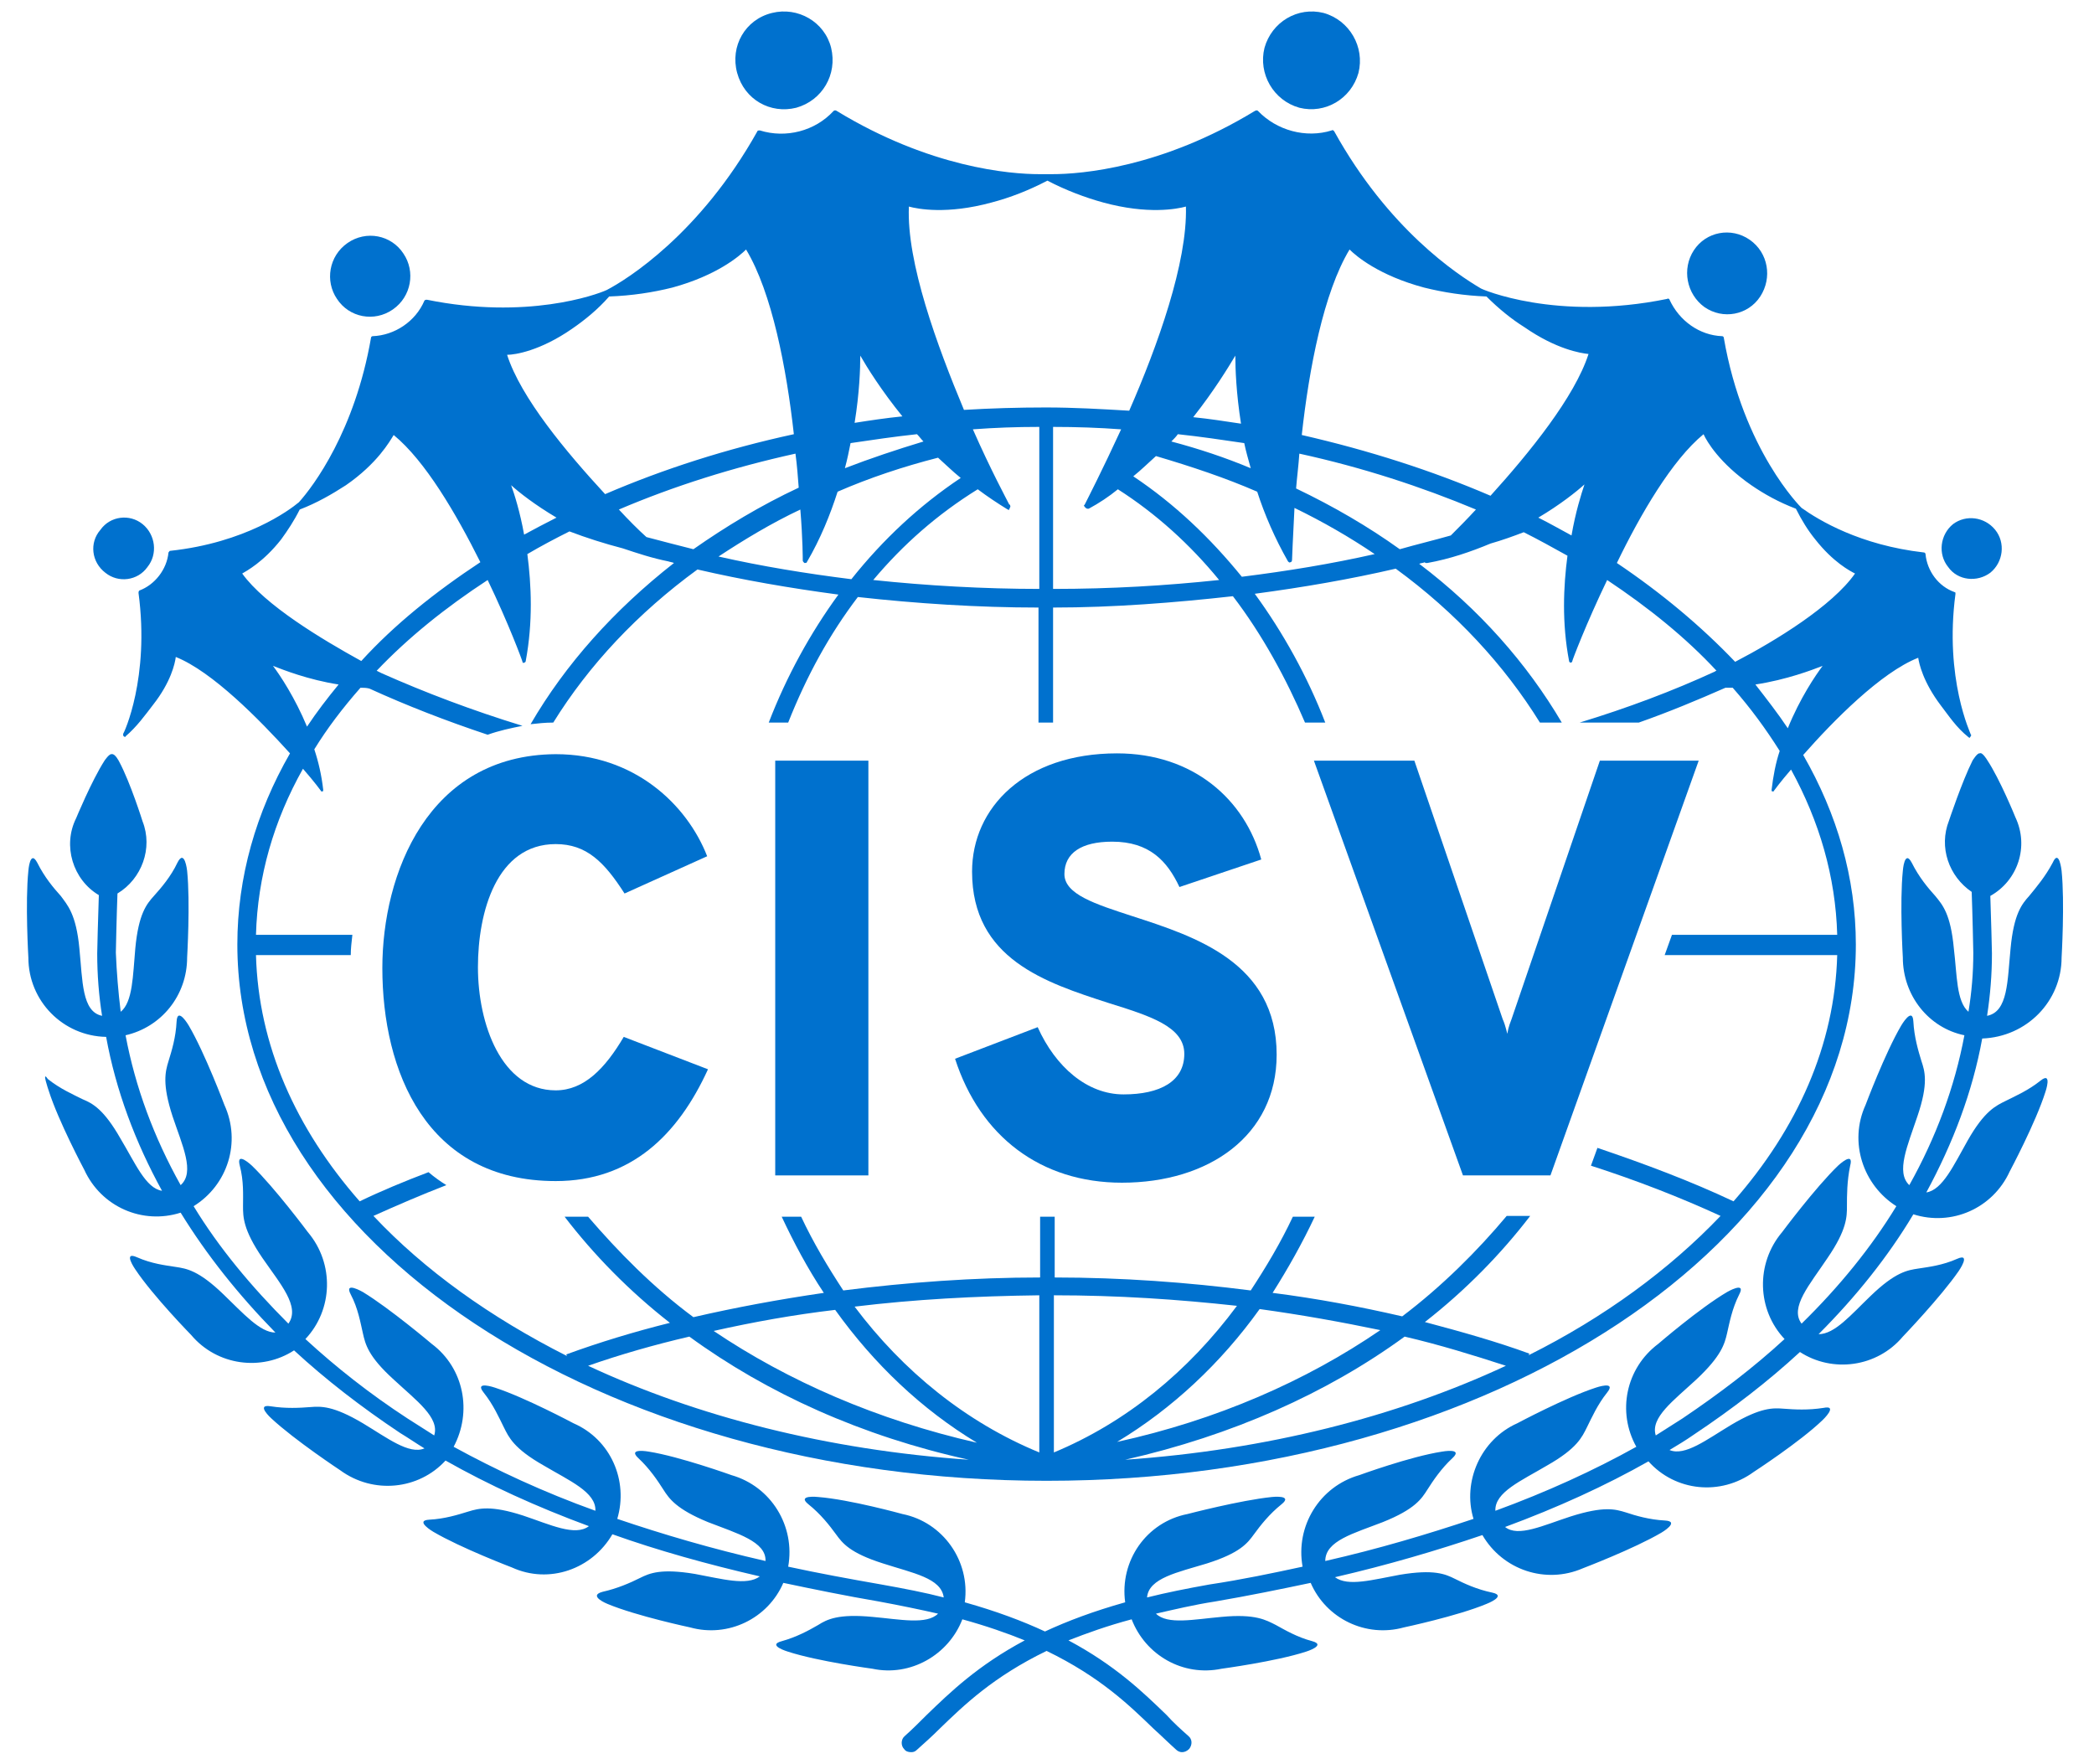 <?xml version="1.0" encoding="utf-8"?>
<!-- Generator: Adobe Illustrator 21.1.0, SVG Export Plug-In . SVG Version: 6.00 Build 0)  -->
<svg version="1.1" id="Layer_1" xmlns="http://www.w3.org/2000/svg" xmlns:xlink="http://www.w3.org/1999/xlink" x="0px" y="0px"
	 viewBox="0 0 258.5 217.8" style="enable-background:new 0 0 258.5 217.8;" xml:space="preserve">
<style type="text/css">
	.st0{fill:#0071CE;}
	.st1{fill:#EF6F34;}
	.st2{fill:#FFFFFF;}
</style>
<g>
	<path class="st0" d="M98.3,13.3c3.2-0.9,5.1-4.1,4.3-7.4c-0.8-3.2-4.1-5.1-7.3-4.3C92,2.4,90.1,5.7,91,9S95.1,14.1,98.3,13.3z"/>
	<path class="st0" d="M48.5,38.2c2.3-1.6,2.8-4.7,1.3-6.9c-1.5-2.3-4.6-2.9-6.9-1.3c-2.3,1.6-2.8,4.7-1.3,6.9
		C43.1,39.2,46.2,39.8,48.5,38.2z"/>
	<path class="st0" d="M160.4,13.3c3.2,0.8,6.4-1.1,7.3-4.3c0.8-3.2-1.1-6.5-4.3-7.4c-3.2-0.8-6.4,1.1-7.3,4.3
		C155.3,9.1,157.2,12.4,160.4,13.3z"/>
	<path class="st0" d="M13,70.7c1.6,1.3,4,1,5.2-0.7c1.3-1.6,1-4-0.6-5.3c-1.6-1.3-4-1-5.2,0.7C11,67,11.3,69.4,13,70.7z"/>
	<path class="st0" d="M245.7,70.7c1.6-1.3,1.9-3.7,0.6-5.3c-1.3-1.6-3.6-1.9-5.2-0.7c-1.6,1.3-1.9,3.7-0.6,5.3
		C241.7,71.7,244.1,71.9,245.7,70.7z"/>
	<path class="st0" d="M254.5,118.2c0,0,0.4-6.8,0-10.7c0,0-0.3-2.8-1.1-1c-0.9,1.7-2,3-2.9,4.1c-0.9,1-1.9,2.2-2.3,6.5
		c-0.4,4-0.3,7.8-2.9,8.3c0.4-2.6,0.6-5.1,0.6-7.7c0-0.2-0.1-4.4-0.2-7.1c3.4-1.9,4.8-6.1,3.1-9.7c0,0-1.9-4.7-3.5-7.1
		c0,0-0.6-1-0.9-0.8c-0.3-0.1-0.9,0.9-0.9,0.9c-1.3,2.6-2.9,7.4-2.9,7.4c-1.3,3.3,0,6.9,2.8,8.8c0.1,2.6,0.2,7.3,0.2,7.5
		c0,2.5-0.2,4.9-0.6,7.3c-1.5-1.3-1.4-4.5-1.8-7.8c-0.4-4.3-1.4-5.4-2.3-6.5c-0.9-1-2-2.3-2.9-4.1c-0.9-1.7-1.1,1-1.1,1
		c-0.4,3.9,0,10.7,0,10.7c0,4.7,3.2,8.7,7.6,9.6c-1.2,6.4-3.5,12.6-6.8,18.5c-1.7-1.6-0.2-4.9,1-8.5c1.4-4.1,0.9-5.6,0.5-6.8
		c-0.4-1.3-0.9-3-1-4.9c-0.1-1.9-1.5,0.5-1.5,0.5c-2,3.4-4.4,9.8-4.4,9.8c-2.1,4.6-0.3,9.9,3.8,12.5c-3.1,5.1-7.1,10-11.7,14.5
		c-1.5-2,1-4.8,3.2-8.1c2.4-3.5,2.4-5.1,2.4-6.4c0-1.3,0-3.1,0.4-5c0.5-1.9-1.5,0-1.5,0c-2.8,2.7-6.9,8.2-6.9,8.2
		c-3.3,3.9-3.1,9.6,0.3,13.2c-3.8,3.5-8,6.7-12.6,9.8c-1.1,0.7-2.2,1.4-3.3,2.1c-0.7-2.2,2.2-4.3,5-6.9c3.1-2.9,3.5-4.4,3.8-5.7
		c0.3-1.3,0.6-3,1.5-4.8c0.9-1.7-1.5-0.3-1.5-0.3c-3.4,2-8.5,6.4-8.5,6.4c-4,3-5.1,8.4-2.7,12.7c-5.2,2.9-11.1,5.6-17.4,7.9
		c-0.1-2.3,3.2-3.7,6.4-5.6c3.7-2.1,4.3-3.5,4.9-4.7c0.6-1.2,1.3-2.8,2.5-4.3c1.2-1.5-1.4-0.6-1.4-0.6c-3.7,1.2-9.7,4.4-9.7,4.4
		c-4.5,2-6.8,7.2-5.4,11.8c-5.7,1.9-11.7,3.7-18.3,5.2c0-2.5,3.5-3.4,7.1-4.8c4-1.6,4.8-2.9,5.5-4c0.7-1.1,1.7-2.6,3.1-3.9
		c1.4-1.3-1.3-0.8-1.3-0.8c-3.9,0.6-10.2,2.9-10.2,2.9c-4.9,1.4-7.9,6.3-7,11.3c-3.7,0.8-7.5,1.6-11.5,2.2c-2.8,0.5-5.3,1-7.7,1.6
		c0.2-2.4,3.8-3.1,7.4-4.2c4.1-1.3,5-2.5,5.8-3.6c0.8-1.1,1.9-2.5,3.4-3.7c1.5-1.2-1.2-0.9-1.2-0.9c-3.9,0.4-10.4,2.1-10.4,2.1
		c-5.1,1-8.4,5.8-7.7,10.9c-3.9,1.1-7.1,2.3-9.9,3.6c-2.8-1.3-6-2.5-9.9-3.6c0.7-5.1-2.7-9.9-7.7-10.9c0,0-6.5-1.8-10.4-2.1
		c0,0-2.7-0.3-1.2,0.9c1.5,1.2,2.6,2.6,3.4,3.7c0.8,1.1,1.7,2.3,5.8,3.6c3.7,1.2,7.2,1.8,7.5,4.2c-2.3-0.6-4.9-1.1-7.7-1.6
		c-4-0.7-7.8-1.4-11.5-2.2c0.9-5-2.1-9.9-7-11.3c0,0-6.4-2.3-10.2-2.9c0,0-2.7-0.5-1.3,0.8c1.4,1.3,2.4,2.8,3.1,3.9
		c0.7,1.1,1.6,2.4,5.5,4c3.6,1.4,7.2,2.4,7.1,4.8c-6.6-1.5-12.7-3.3-18.3-5.2c1.4-4.7-0.8-9.8-5.4-11.8c0,0-6-3.2-9.7-4.4
		c0,0-2.6-0.9-1.4,0.6c1.2,1.5,1.9,3.1,2.5,4.3c0.6,1.2,1.2,2.6,4.9,4.7c3.2,1.9,6.5,3.3,6.4,5.6c-6.4-2.3-12.2-5-17.5-7.9
		c2.3-4.3,1.3-9.7-2.7-12.7c0,0-5.2-4.4-8.5-6.4c0,0-2.4-1.4-1.5,0.3c0.9,1.7,1.2,3.5,1.5,4.8c0.3,1.3,0.6,2.8,3.8,5.7
		c2.8,2.6,5.7,4.7,5,6.9c-1.1-0.7-2.2-1.4-3.3-2.1c-4.6-3-8.8-6.3-12.6-9.8c3.4-3.6,3.6-9.3,0.3-13.2c0,0-4.1-5.5-6.9-8.2
		c0,0-2-1.9-1.5,0c0.5,1.9,0.4,3.6,0.4,5c0,1.3,0,2.9,2.4,6.4c2.2,3.2,4.7,6,3.2,8.1c-4.6-4.6-8.6-9.4-11.7-14.5
		c4.2-2.6,5.9-7.9,3.8-12.5c0,0-2.4-6.4-4.4-9.8c0,0-1.4-2.4-1.5-0.5c-0.1,2-0.6,3.6-1,4.9c-0.4,1.3-0.8,2.8,0.5,6.8
		c1.2,3.6,2.8,6.9,1,8.5c-3.3-5.9-5.6-12.1-6.8-18.5c4.4-1,7.6-4.9,7.6-9.6c0,0,0.4-6.8,0-10.7c0,0-0.3-2.8-1.2-1
		c-0.8,1.7-2,3.1-2.9,4.1c-0.9,1-1.9,2.2-2.3,6.5c-0.3,3.3-0.3,6.6-1.8,7.8c-0.3-2.4-0.5-4.9-0.6-7.3c0-0.2,0.1-4.7,0.2-7.3
		c3-1.8,4.4-5.6,3.1-8.9c0,0-1.5-4.8-2.9-7.4c0,0-0.5-1-0.9-0.9c-0.3-0.1-0.9,0.8-0.9,0.8c-1.6,2.5-3.5,7.1-3.5,7.1
		c-1.7,3.4-0.4,7.6,2.8,9.5c-0.1,2.7-0.2,7-0.2,7.2c0,2.6,0.2,5.2,0.6,7.7c-2.5-0.5-2.4-4.3-2.8-8.3c-0.4-4.3-1.5-5.4-2.3-6.5
		c-0.9-1-2-2.3-2.9-4.1c-0.9-1.7-1.1,1-1.1,1c-0.4,3.9,0,10.7,0,10.7c0,5.4,4.3,9.7,9.6,9.8c1.2,6.6,3.6,13,6.9,19
		c-2-0.3-3.3-3.4-5.1-6.4c-2.1-3.7-3.5-4.4-4.7-4.9c-1.2-0.6-2.8-1.3-4.3-2.5C5.1,132,6,134.6,6,134.6c1.2,3.8,4.4,9.8,4.4,9.8
		c2.1,4.6,7.2,6.8,11.9,5.3c3.2,5.2,7.1,10.1,11.7,14.8c-1.9,0-4-2.4-6.4-4.7c-3.1-3-4.6-3.2-5.9-3.4c-1.3-0.2-3-0.4-4.8-1.2
		c-1.8-0.8-0.2,1.5-0.2,1.5c2.2,3.3,6.9,8.1,6.9,8.1c3.2,3.8,8.7,4.5,12.7,1.9c3.9,3.6,8.3,7,13.1,10.2c1,0.6,2,1.3,3,1.9
		c-1.9,0.8-4.6-1.3-7.6-3.1c-3.7-2.2-5.2-2.1-6.5-2c-1.3,0.1-3,0.2-4.9-0.1c-1.9-0.3,0.1,1.5,0.1,1.5c2.9,2.7,8.5,6.4,8.5,6.4
		c4.1,3,9.7,2.4,13-1.2c5.3,3,11.2,5.7,17.7,8.1c-1.7,1.3-4.8-0.2-8.1-1.3c-4-1.3-5.5-0.9-6.8-0.5c-1.3,0.4-2.9,0.9-4.8,1
		c-1.9,0.1,0.5,1.5,0.5,1.5c3.4,2,9.7,4.4,9.7,4.4c4.6,2.1,9.9,0.2,12.4-4.1c5.6,2,11.7,3.7,18.2,5.2c-1.6,1.2-4.7,0.3-8-0.3
		c-4.2-0.7-5.6-0.1-6.8,0.5c-1.2,0.6-2.8,1.3-4.6,1.7C72.5,197,75,198,75,198c3.6,1.5,10.2,2.9,10.2,2.9c4.7,1.3,9.6-1.1,11.5-5.5
		c3.8,0.8,7.7,1.6,11.8,2.3c2.7,0.5,5.1,1,7.3,1.5c-1.4,1.4-4.7,0.7-8.1,0.4c-4.2-0.4-5.6,0.3-6.7,1c-1.2,0.7-2.7,1.5-4.5,2
		c-1.9,0.5,0.8,1.3,0.8,1.3c3.7,1.2,10.4,2.1,10.4,2.1c4.7,1,9.4-1.7,11.1-6.1c2.9,0.8,5.5,1.7,7.7,2.6c-5.8,3.1-9.2,6.4-12.1,9.2
		c-0.9,0.9-1.8,1.8-2.7,2.6c-0.5,0.4-0.5,1.2-0.1,1.6c0.2,0.3,0.5,0.4,0.9,0.4c0.3,0,0.5-0.1,0.7-0.3c0.9-0.8,1.9-1.7,2.8-2.6
		c3-2.9,6.6-6.4,13.2-9.6c6.6,3.2,10.2,6.7,13.2,9.6c1,0.9,1.9,1.8,2.8,2.6c0.2,0.2,0.5,0.3,0.7,0.3c0.3,0,0.6-0.1,0.9-0.4
		c0.4-0.5,0.4-1.2-0.1-1.6c-0.9-0.8-1.8-1.6-2.7-2.6c-2.9-2.8-6.3-6.1-12.1-9.2c2.3-0.9,4.8-1.8,7.8-2.6c1.7,4.4,6.3,7.1,11.1,6.1
		c0,0,6.7-0.9,10.4-2.1c0,0,2.6-0.8,0.8-1.3c-1.9-0.5-3.4-1.4-4.5-2c-1.2-0.6-2.5-1.4-6.7-1c-3.4,0.3-6.7,1-8.1-0.4
		c2.2-0.5,4.7-1.1,7.3-1.5c4.1-0.7,8-1.5,11.8-2.3c1.9,4.4,6.8,6.8,11.5,5.5c0,0,6.6-1.4,10.2-2.9c0,0,2.6-1,0.7-1.4
		c-1.9-0.4-3.4-1.1-4.6-1.7c-1.2-0.6-2.6-1.2-6.8-0.5c-3.3,0.6-6.4,1.5-8,0.3c6.5-1.5,12.6-3.3,18.2-5.2c2.5,4.3,7.8,6.1,12.4,4.1
		c0,0,6.3-2.4,9.7-4.4c0,0,2.4-1.4,0.4-1.5c-1.9-0.1-3.6-0.6-4.8-1c-1.3-0.4-2.7-0.8-6.8,0.5c-3.4,1.1-6.5,2.6-8.1,1.3
		c6.5-2.4,12.4-5.1,17.7-8.1c3.3,3.7,8.9,4.3,13,1.3c0,0,5.7-3.7,8.5-6.4c0,0,2-1.9,0.1-1.5c-1.9,0.3-3.6,0.2-4.9,0.1
		c-1.3-0.1-2.8-0.2-6.5,2c-3,1.8-5.7,3.9-7.6,3.1c1-0.6,2-1.2,3-1.9c4.8-3.2,9.2-6.6,13.1-10.2c4,2.6,9.5,1.9,12.7-1.9
		c0,0,4.7-4.9,6.9-8.1c0,0,1.6-2.3-0.2-1.5c-1.8,0.8-3.5,1-4.8,1.2c-1.3,0.2-2.8,0.4-5.9,3.4c-2.4,2.3-4.4,4.7-6.4,4.7
		c4.6-4.6,8.6-9.6,11.7-14.8c4.7,1.5,9.8-0.7,11.9-5.3c0,0,3.2-6,4.4-9.8c0,0,0.9-2.6-0.6-1.4c-1.5,1.2-3.1,1.9-4.3,2.5
		c-1.2,0.6-2.6,1.2-4.7,4.9c-1.7,3-3.1,6.1-5.1,6.4c3.3-6.1,5.7-12.4,6.9-19C250.2,128,254.5,123.6,254.5,118.2z"/>
	<path class="st0" d="M210.4,37.9c2.3,1.6,5.4,1,6.9-1.3c1.5-2.3,1-5.4-1.3-7c-2.3-1.6-5.4-1-6.9,1.3
		C207.6,33.2,208.2,36.3,210.4,37.9z"/>
	<path class="st0" d="M17.1,73.2c1.4,10.5-1.8,17.3-1.9,17.4c0,0.1,0,0.3,0.1,0.3c0.1,0.1,0.2,0.1,0.2,0c1.4-1.2,2.4-2.6,3.4-3.9
		c2.2-2.8,2.7-5.1,2.8-5.9c4.5,1.8,10.3,7.7,14.1,11.9c-4.2,7.3-6.5,15.3-6.5,23.6c0,36.5,44.8,66.2,99.9,66.2
		c55.1,0,99.9-29.7,99.9-66.2c0-8.2-2.3-16.1-6.5-23.4c3.7-4.2,9.6-10.2,14.2-12c0.1,0.7,0.6,3,2.8,5.9c1,1.3,1.9,2.7,3.4,3.9
		c0.1,0.1,0.2,0.1,0.2,0c0.1-0.1,0.2-0.3,0.1-0.3c0-0.1-3.3-6.9-1.9-17.4c0-0.1,0-0.2-0.1-0.2c-2-0.7-3.4-2.6-3.6-4.7
		c0-0.1-0.1-0.2-0.2-0.2c-7.9-0.9-13-4-15.1-5.5c0,0,0,0,0,0c-0.1-0.1-7.2-7.1-9.6-21c0-0.1-0.1-0.2-0.2-0.2
		c-2.8-0.1-5.3-1.9-6.5-4.5c0-0.1-0.2-0.2-0.3-0.1c-13.7,2.8-22.9-1.2-23-1.3c0,0,0,0,0,0c-2.9-1.7-11.4-7.3-18.1-19.4
		c-0.1-0.1-0.2-0.2-0.3-0.1c-3.2,1-6.8,0-9.1-2.4c-0.1-0.1-0.2-0.1-0.4,0c-11.5,7-21.4,7.8-25,7.8c0,0-0.1,0-0.2,0c0,0-0.2,0-0.6,0
		c-0.4,0-0.6,0-0.6,0c-0.1,0-0.1,0-0.2,0c-3.6,0-13.5-0.8-25-7.8c-0.1-0.1-0.3-0.1-0.4,0c-2.3,2.5-5.9,3.4-9.1,2.4
		c-0.1,0-0.3,0-0.3,0.1c-7.1,12.7-16.1,18.3-18.6,19.6C73.6,36.4,65,39.5,52.7,37c-0.1,0-0.2,0-0.3,0.1c-1.1,2.6-3.7,4.3-6.4,4.4
		c-0.1,0-0.2,0.1-0.2,0.2c-2,11.5-7.1,18.3-8.9,20.3c-1.2,1-6.6,5-15.9,6c-0.1,0-0.1,0.1-0.2,0.2c-0.2,2.1-1.7,4-3.6,4.7
		C17.1,73,17.1,73.1,17.1,73.2z M33.7,82.2c1.3,0.5,4.3,1.7,8.1,2.3c-1.4,1.7-2.7,3.4-3.9,5.2C36.4,86.1,34.6,83.4,33.7,82.2z
		 M72.6,168.6c4-1.4,8.2-2.6,12.5-3.6c9.6,7,21.3,12.3,34.5,15.2C102.2,179,86.1,174.9,72.6,168.6z M88.1,164.3
		c4.9-1.1,9.9-2,15-2.6c4.8,6.7,10.7,12.3,17.5,16.4C108.3,175.3,97.3,170.5,88.1,164.3z M128.3,179.3c-9-3.7-16.8-10-22.8-18
		c7.4-0.9,14.9-1.3,22.8-1.4V179.3z M130.1,179.3v-19.4c7.9,0,15.3,0.5,22.6,1.3C146.7,169.3,139,175.6,130.1,179.3z M155.5,161.6
		c5.1,0.7,10.1,1.6,14.9,2.6c-9.2,6.3-20.2,11.1-32.5,13.8C144.7,173.9,150.7,168.3,155.5,161.6z M138.9,180.2
		c13.2-3,24.9-8.2,34.5-15.2c4.3,1,8.5,2.3,12.5,3.6C172.4,174.9,156.3,179,138.9,180.2z M220.7,89.9c-1.2-1.8-2.6-3.6-4-5.4
		c3.9-0.6,7-1.8,8.3-2.3C224.1,83.4,222.2,86.2,220.7,89.9z M210.3,53.6c0.4,0.9,2,3.6,5.9,6.3c1.6,1.1,3.4,2.1,5.5,2.9
		c0.7,1.4,1.5,2.7,2.4,3.8c0,0,0,0,0,0c2.2,2.8,4.3,3.9,4.9,4.2c-2.8,4-9.8,8.3-14.8,10.9c-4.2-4.4-9.1-8.5-14.6-12.2
		C202.5,63.5,206.4,56.8,210.3,53.6z M166.6,30.8c0.8,0.8,3.6,3.2,9.2,4.7c2.4,0.6,5,1,7.7,1.1c1.5,1.5,3.1,2.8,4.7,3.8
		c3.9,2.7,6.9,3.2,7.9,3.3c-1.7,5.3-7.3,12.2-12.1,17.5c-7.2-3.1-15-5.6-23.3-7.5C161.6,45.5,163.4,36.1,166.6,30.8z M195.6,59.8
		c-0.4,1.2-1.1,3.4-1.6,6.3c-1.3-0.7-2.7-1.5-4.1-2.2C192.6,62.3,194.6,60.7,195.6,59.8z M160.4,56c7.8,1.7,15.1,4.1,21.8,6.9
		c-1.1,1.2-2.2,2.3-3.1,3.2c-2.1,0.6-4.2,1.1-6.3,1.7c-3.9-2.8-8.2-5.3-12.8-7.5C160.1,59,160.3,57.5,160.4,56z M155.2,60.7
		c0.9,2.8,2.2,5.8,3.8,8.6c0.1,0.1,0.2,0.2,0.3,0.1c0.1,0,0.2-0.1,0.2-0.3c0-0.1,0.1-2.6,0.3-6.4c3.5,1.7,6.8,3.6,9.9,5.7
		c-5.3,1.2-10.8,2.1-16.4,2.8c-3.9-4.8-8.3-9-13.4-12.4c1-0.8,1.9-1.7,2.8-2.5C147.1,57.6,151.3,59,155.2,60.7z M134.2,62.8
		C134.2,62.8,134.2,62.8,134.2,62.8c0.1,0,0.2,0,0.2,0c1.3-0.7,2.5-1.5,3.6-2.4c4.7,3,8.9,6.8,12.5,11.2c-6.6,0.7-13.3,1.1-20.5,1.1
		v-20c2.9,0,5.7,0.1,8.4,0.3c-2.3,5-4.2,8.7-4.5,9.3c0,0-0.1,0.1-0.1,0.1C133.9,62.6,134,62.7,134.2,62.8z M154.4,57.8
		c-3.1-1.3-6.4-2.4-9.8-3.3c0.3-0.3,0.6-0.6,0.8-0.9c2.8,0.3,5.5,0.7,8.2,1.1C153.8,55.7,154.1,56.7,154.4,57.8z M152.5,43.9
		c0,1.6,0.1,4.6,0.7,8.4c-2-0.3-3.9-0.6-5.9-0.8C149.9,48.2,151.6,45.4,152.5,43.9z M112.2,25.5c1.1,0.3,4.7,1,10.2-0.5
		c2.3-0.6,4.6-1.5,6.9-2.7c2.3,1.2,4.7,2.1,6.9,2.7c5.5,1.5,9.1,0.8,10.2,0.5c0.2,6.9-3.5,17.2-7,25.2c-3.4-0.2-6.8-0.4-10.3-0.4
		c-3.4,0-6.8,0.1-10.1,0.3C115.7,42.7,111.9,32.4,112.2,25.5z M124.7,62.4c0-0.1,0-0.1-0.1-0.1c-0.3-0.6-2.3-4.3-4.5-9.3
		c2.7-0.2,5.3-0.3,8.2-0.3v20c-6.8,0-13.9-0.4-20.5-1.1c3.7-4.4,7.9-8.1,12.9-11.2c1.2,0.9,2.4,1.7,3.7,2.5c0.1,0,0.1,0.1,0.2,0
		c0,0,0,0,0,0C124.6,62.7,124.8,62.6,124.7,62.4z M106.2,43.9c0.8,1.4,2.6,4.3,5.2,7.5c-2,0.2-4,0.5-5.9,0.8
		C106.1,48.5,106.2,45.5,106.2,43.9z M105,54.7c2.7-0.4,5.4-0.8,8.2-1.1c0.3,0.3,0.5,0.6,0.8,0.9c-3.3,1-6.6,2.1-9.7,3.3
		C104.6,56.7,104.8,55.7,105,54.7z M99.1,69.2c0,0.1,0.1,0.2,0.2,0.3c0.1,0,0.3,0,0.3-0.1c1.7-2.9,2.9-5.9,3.8-8.7
		c3.9-1.7,8.1-3.1,12.4-4.2c0.9,0.8,1.8,1.7,2.8,2.5c-5.1,3.4-9.6,7.6-13.5,12.5c-5.6-0.7-11.1-1.6-16.4-2.8
		c3.2-2.1,6.5-4.1,10.1-5.8C99.1,66.5,99.1,69.1,99.1,69.2z M98.6,60.2c-4.7,2.2-9,4.8-13,7.6c-2-0.5-3.9-1-5.8-1.5
		c-1-0.9-2.2-2.1-3.4-3.4c6.8-2.9,14.1-5.2,21.8-6.9C98.4,57.5,98.5,58.9,98.6,60.2z M70.6,40.6c1.6-1.1,3.2-2.4,4.6-4
		c2.8-0.1,5.4-0.5,7.8-1.1c5.5-1.5,8.3-3.9,9.1-4.7c3.2,5.3,5,14.7,5.9,22.8c-8.3,1.8-16.1,4.3-23.3,7.4
		c-4.8-5.2-10.4-11.9-12.1-17.2C63.6,43.8,66.7,43.3,70.6,40.6z M68.7,63.9c-1.4,0.7-2.7,1.4-4,2.1c-0.5-2.8-1.2-5-1.6-6.1
		C64.1,60.8,66,62.3,68.7,63.9z M64.5,81.7c0,0.1,0.1,0.2,0.2,0.1c0.1,0,0.2-0.1,0.2-0.2c0.9-4.8,0.7-9.4,0.2-13.2
		c1.7-1,3.4-1.9,5.2-2.8c2.1,0.8,4.3,1.5,6.6,2.1c1.8,0.6,3.6,1.2,5.6,1.6c0.3,0.1,0.5,0.1,0.7,0.2C75.8,75.3,69.8,82,65.5,89.4
		c0.9-0.1,1.8-0.2,2.8-0.2c4.4-7.1,10.4-13.5,17.8-18.9c5.6,1.3,11.4,2.3,17.4,3.1c-3.5,4.8-6.4,10.1-8.6,15.8h2.4
		c2.3-5.8,5.1-10.9,8.6-15.5c7.2,0.8,14.8,1.3,22.3,1.3v14.2h1.8V75c7.5,0,15-0.6,22.2-1.4c3.6,4.7,6.6,10.2,8.9,15.6h2.5
		c-2.2-5.7-5.2-11.1-8.7-15.9c6-0.8,11.8-1.8,17.4-3.1c7.4,5.4,13.4,11.9,17.8,19c0.8,0,1.7,0,2.7,0c-4.3-7.3-10.2-14-17.6-19.6
		c0.2-0.1,0.5-0.1,0.7-0.2c0,0,0,0.1,0.1,0.1h0c0,0,0.1,0,0.2,0c2.8-0.5,5.4-1.4,7.8-2.4c1.4-0.4,2.8-0.9,4.1-1.4
		c1.8,0.9,3.6,1.9,5.4,2.9c-0.5,3.8-0.7,8.3,0.2,13c0,0.1,0.1,0.2,0.2,0.2c0.1,0,0.2-0.1,0.2-0.2c0-0.1,1.7-4.6,4.3-10
		c5.1,3.4,9.7,7.1,13.5,11.2c-0.1,0-0.2,0.1-0.2,0.1c-5.2,2.4-10.8,4.5-16.7,6.3c2.3,0,4.8,0,7.3,0c3.7-1.3,7.3-2.8,10.7-4.3
		c0.3,0,0.6,0,0.9,0c2.2,2.5,4.1,5.1,5.8,7.8c-0.5,1.5-0.8,3.1-1,4.8c0,0.1,0,0.2,0.1,0.2c0.1,0,0.2,0,0.2-0.1c0,0,0.8-1.1,2.1-2.6
		c3.5,6.4,5.5,13.2,5.7,20.4h-20.4l-0.9,2.5h21.3c-0.3,11.1-4.9,21.4-12.8,30.4c-5.3-2.5-10.9-4.6-16.8-6.6l-0.8,2.2
		c5.6,1.8,11,3.9,16,6.2c-6.3,6.6-14.3,12.5-23.7,17.2l0.1-0.2c-4.1-1.5-8.4-2.7-12.9-3.9c5-3.9,9.4-8.4,13-13.1h-2.9
		c-3.6,4.3-8,8.7-12.9,12.4c-5.2-1.2-10.5-2.2-16-2.9c1.9-3,3.7-6.2,5.2-9.4h-2.7c-1.5,3.2-3.3,6.2-5.2,9.1
		c-7.8-1-15.9-1.6-24.2-1.6v-7.5h-1.8v7.5c-8.2,0-16.4,0.6-24.3,1.6c-1.9-2.9-3.7-5.9-5.2-9.1h-2.4c1.5,3.2,3.2,6.4,5.2,9.4
		c-5.5,0.8-10.9,1.8-16.1,3c-5-3.7-9.3-8.1-13-12.4h-2.9c3.6,4.7,8,9.2,13,13.1c-4.4,1.1-8.7,2.4-12.8,3.9l0.1,0.2
		c-9.5-4.8-17.6-10.6-23.9-17.3c2.9-1.3,5.9-2.6,9-3.8c-0.8-0.5-1.5-1-2.2-1.6c-2.9,1.1-5.8,2.3-8.5,3.6c-7.9-9-12.5-19.3-12.8-30.4
		h11.7c0-0.8,0.1-1.6,0.2-2.5H31.6c0.2-7.2,2.2-14.1,5.8-20.5c1.4,1.6,2.2,2.7,2.2,2.7c0,0.1,0.1,0.1,0.2,0.1c0.1,0,0.1-0.1,0.1-0.2
		c-0.2-1.8-0.6-3.5-1.1-5c1.6-2.6,3.5-5.1,5.7-7.6c0.4,0,0.7,0,1.1,0.1c4.6,2.1,9.5,4,14.6,5.7c1.4-0.5,2.8-0.8,4.3-1.1
		c-6.2-1.9-12-4.1-17.4-6.5c-0.2-0.1-0.4-0.2-0.6-0.3c3.9-4.1,8.5-7.8,13.7-11.2C62.8,77,64.5,81.6,64.5,81.7z M34.7,66.6L34.7,66.6
		c0.8-1.1,1.6-2.3,2.3-3.7c2.1-0.8,4-1.9,5.7-3c3.9-2.7,5.4-5.4,5.9-6.2c3.9,3.2,7.7,9.7,10.7,15.7c-5.6,3.7-10.6,7.7-14.7,12.2
		c-4.9-2.7-11.9-6.9-14.7-10.8C30.4,70.5,32.5,69.4,34.7,66.6z"/>
	<path class="st0" d="M47.2,119.5c0,12.7,5.4,26.3,21.4,26.3c9.3,0,15.1-5.7,18.8-13.8l-10.4-4c-2.3,3.9-4.9,6.6-8.4,6.6
		c-6.7,0-9.6-8.2-9.6-15.2c0-6.8,2.3-15.2,9.6-15.2c3.8,0,6,2.2,8.5,6.1l10.2-4.6c-2.5-6.4-9-12.6-18.7-12.6
		C52.8,93.2,47.2,107.9,47.2,119.5z"/>
	<rect x="95.7" y="93.9" class="st0" width="11.5" height="51.2"/>
	<path class="st0" d="M138.7,135.1c-4.5,0-8.4-3.4-10.6-8.3l-10.2,3.9c3.1,9.6,10.6,15.3,20.6,15.3c10.7,0,19.1-5.8,19.1-15.8
		c0-11.4-10.1-14.6-17.8-17.1c-4.6-1.5-8.4-2.7-8.4-5.2c0-2.6,2.1-4,5.9-4c4.6,0,6.8,2.4,8.3,5.6l10.1-3.4
		c-2-7.4-8.4-13.1-17.8-13.1c-11.4,0-17.9,6.7-17.9,14.6c0,10.8,9.1,13.7,16.8,16.2c5.1,1.6,9.4,2.9,9.4,6.3
		C146.2,133.5,143.2,135.1,138.7,135.1z"/>
	<path class="st0" d="M191.4,145.1l18.3-51.2h-12.2l-10.9,31.9c-0.4,1-0.5,1.6-0.5,1.8c-0.1-0.1-0.2-0.9-0.6-1.8l-10.9-31.9h-12.4
		l18.4,51.2H191.4z"/>
</g>
</svg>
